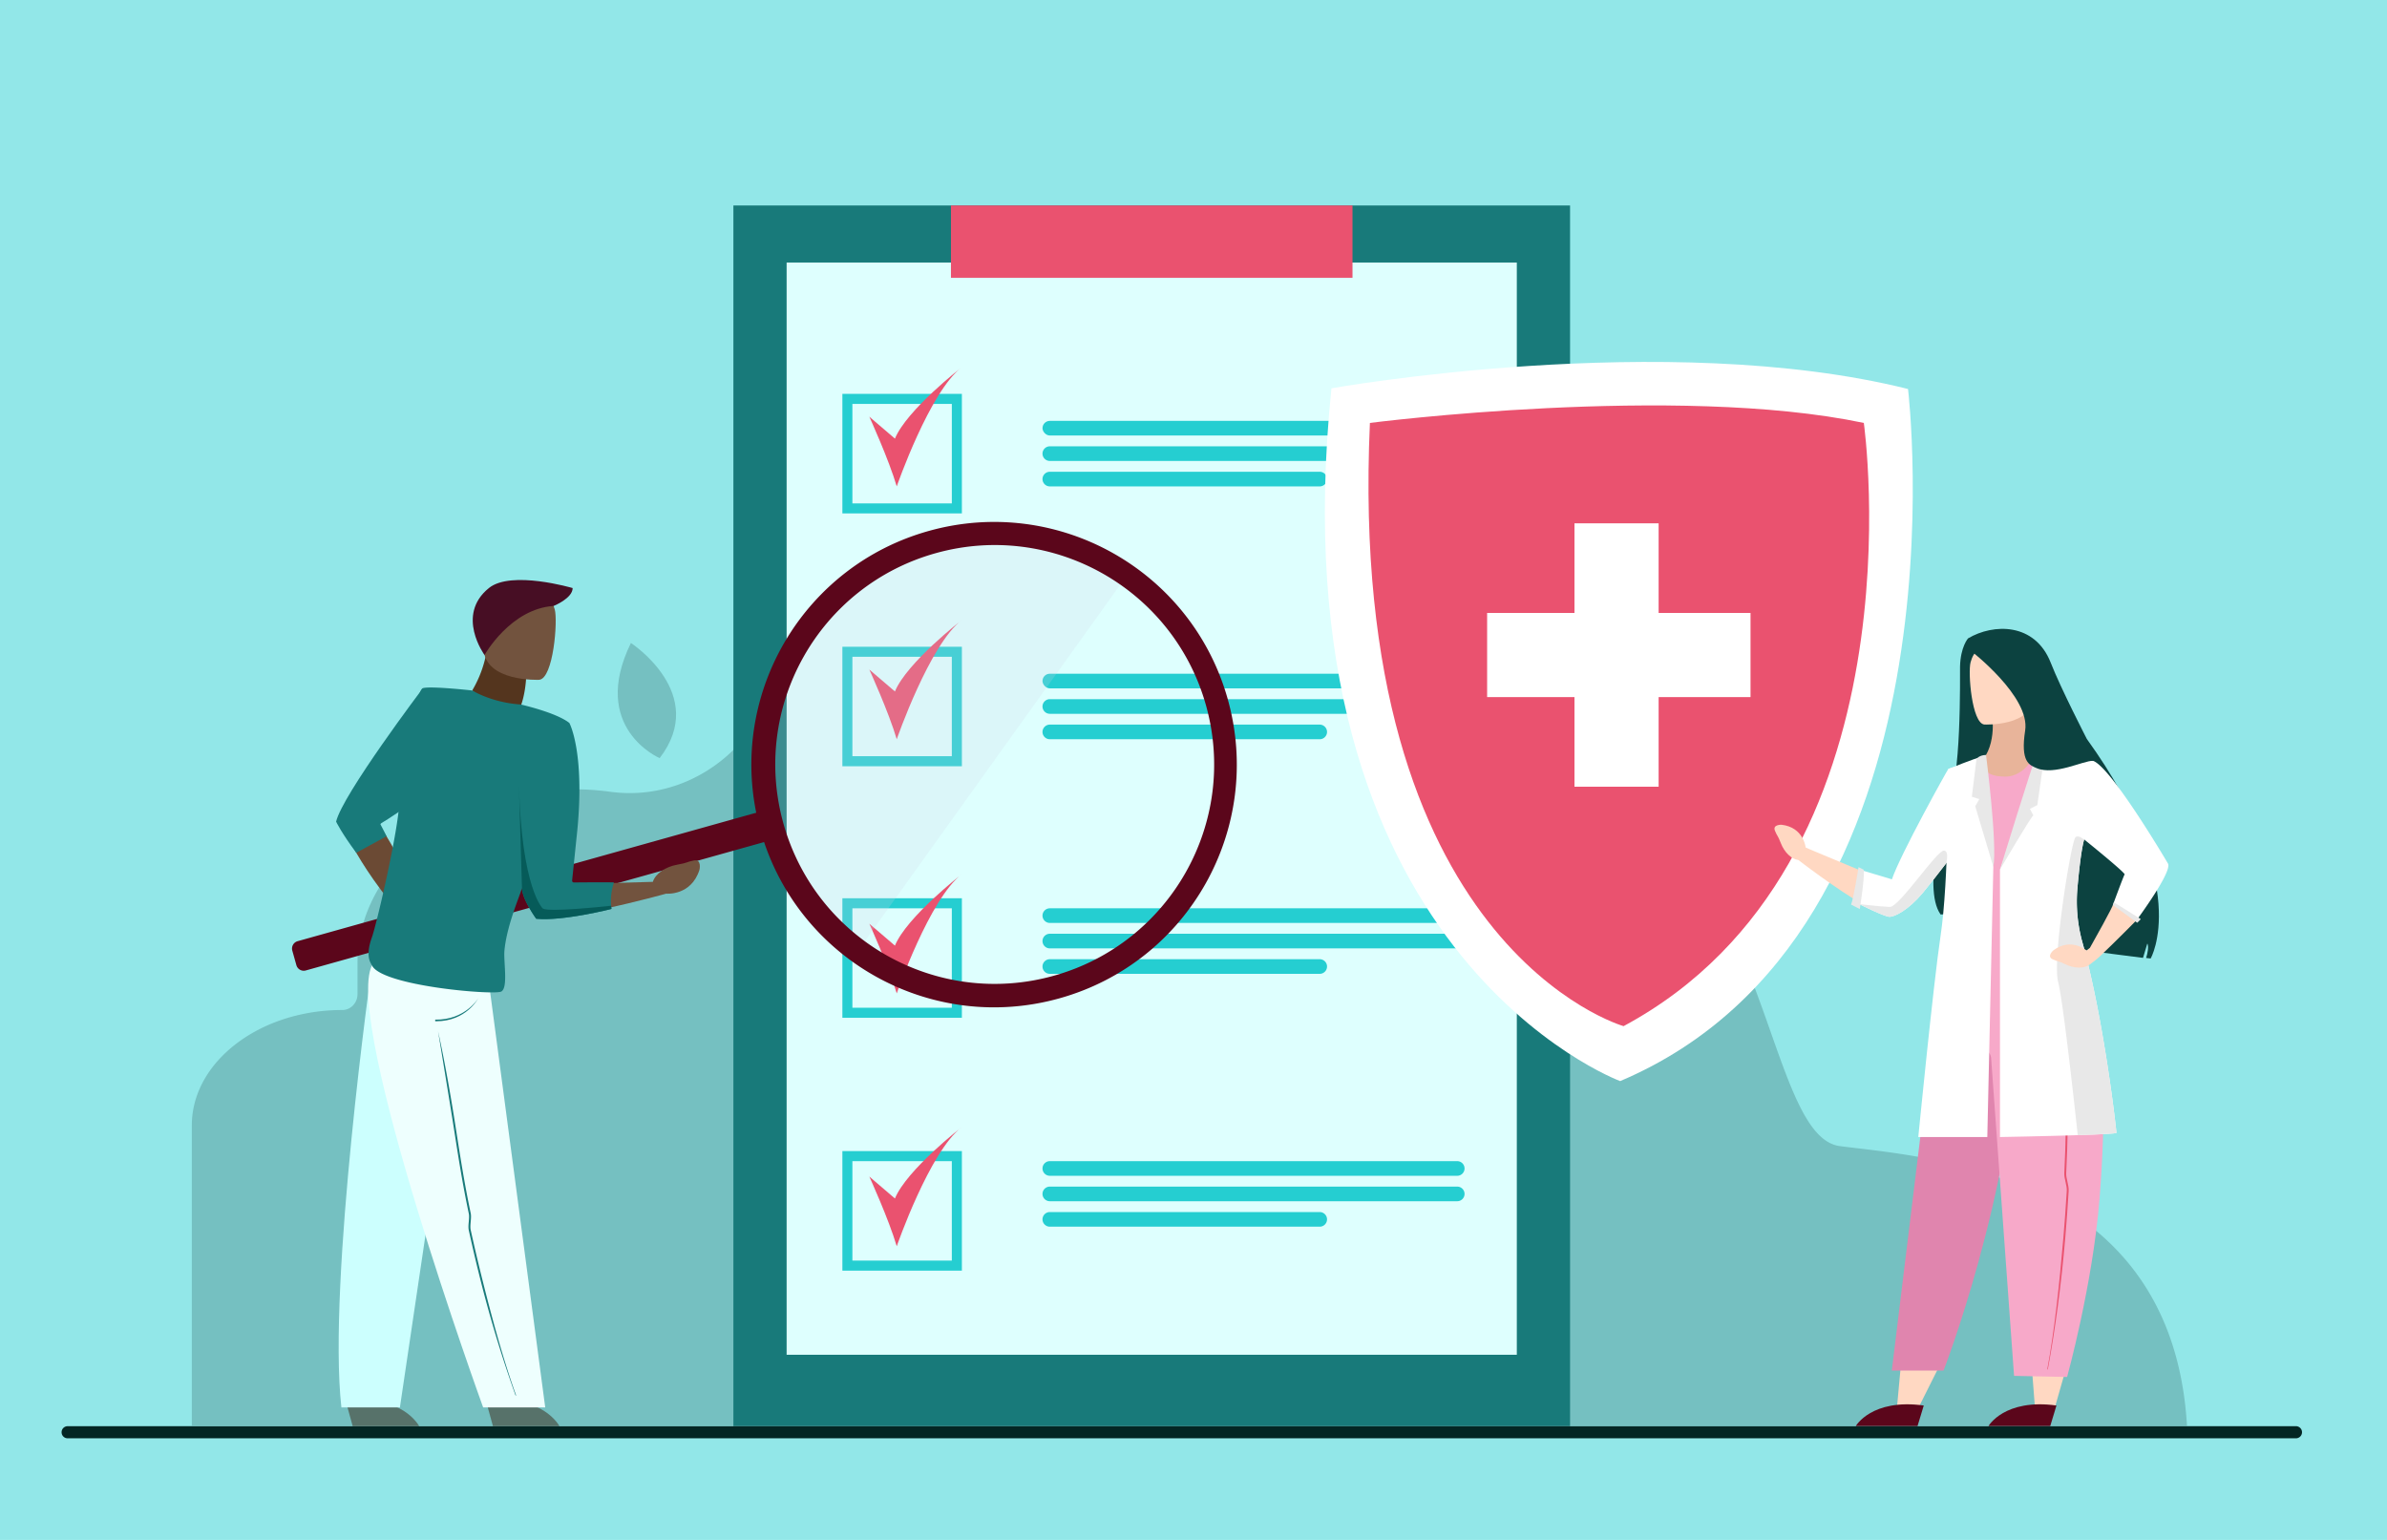 <svg xmlns="http://www.w3.org/2000/svg" viewBox="0 0 3100 2000"><defs><style>.cls-1{fill:#92e7e8;}.cls-2,.cls-7{fill:#032624;}.cls-19,.cls-2{opacity:0.2;}.cls-3{fill:#187a7a;}.cls-4{fill:#defffe;}.cls-5{fill:#ea526f;}.cls-6{fill:#25ced1;}.cls-8{fill:#fff;}.cls-9{fill:#0c4240;}.cls-10{fill:#ffd8c2;}.cls-11{fill:#5b061b;}.cls-12{fill:#e085ae;}.cls-13{fill:#f7a9c9;}.cls-14{fill:#e8b49a;}.cls-15{fill:#e8e8e8;}.cls-16{fill:#57726a;}.cls-17{fill:#ccfffe;}.cls-18{fill:#eefffe;}.cls-19{fill:#cdd2ea;}.cls-20{fill:#54351e;}.cls-21{fill:#72533e;}.cls-22{fill:#6b4a34;}.cls-23{fill:#470e24;}.cls-24{fill:#065b59;}</style></defs><g id="Слой_2" data-name="Слой 2"><rect class="cls-1" width="3100" height="2000"/></g><g id="Layer_2" data-name="Layer 2"><path class="cls-2" d="M2840.24,1851.76c-19.51-331.92-342.56-349-450.85-363.22s-89.06-472.87-403-463.42h0c-70.93,0-135.94,21.42-185.5,56.63-36.2,25.71-85.08-1.11-85.08-46.94V821.64c0-209.32-157.57-380.58-350.16-380.58h0c-192.6,0-350.17,171.26-350.17,380.58h0c0,125.29-104.87,222.85-223.42,206.65a345.85,345.85,0,0,0-46.92-3.17h0c-154.46,0-280.85,101.61-280.85,225.81v40.25c0,11.38-8.8,20.61-19.67,20.6h-.2c-107.41,0-195.3,67.44-195.3,149.86v389.94l2018.12.18Z"/><path class="cls-2" d="M856.7,984.62s-91.39-38.89-37.34-149.52C819.36,835.1,921,901.2,856.7,984.62Z"/></g><g id="Layer_3" data-name="Layer 3"><rect class="cls-3" x="952.45" y="266.87" width="1086.59" height="1585.3"/><rect class="cls-4" x="1021.59" y="340.97" width="948.3" height="1418.57"/><rect class="cls-5" x="1235" y="266.87" width="521.49" height="93.89"/><path class="cls-6" d="M1249.2,995.19H1094V840H1249.2ZM1107,982.14h129.14V853H1107Z"/><rect class="cls-6" x="1353.9" y="875.01" width="548.11" height="19.01" rx="9.51"/><path class="cls-6" d="M1892.5,927.07H1363.41a9.53,9.53,0,0,1-9.51-9.5h0a9.54,9.54,0,0,1,9.51-9.51H1892.5a9.54,9.54,0,0,1,9.51,9.51h0A9.53,9.53,0,0,1,1892.5,927.07Z"/><path class="cls-6" d="M1713.91,960.12h-350.5a9.53,9.53,0,0,1-9.51-9.5h0a9.54,9.54,0,0,1,9.51-9.51h350.5a9.54,9.54,0,0,1,9.51,9.51h0A9.53,9.53,0,0,1,1713.91,960.12Z"/><path class="cls-5" d="M1129,869.61s25.31,55.45,35.6,90.51c0,0,42.75-123.34,84.65-155,0,0-71.6,55.57-87,92.94Z"/><path class="cls-6" d="M1249.2,666.79H1094V511.55H1249.2Zm-142.19-13h129.14V524.6H1107Z"/><rect class="cls-6" x="1353.9" y="546.62" width="548.11" height="19.01" rx="9.51"/><path class="cls-6" d="M1892.5,598.68H1363.41a9.54,9.54,0,0,1-9.51-9.51h0a9.53,9.53,0,0,1,9.51-9.5H1892.5a9.53,9.53,0,0,1,9.51,9.5h0A9.54,9.54,0,0,1,1892.5,598.68Z"/><path class="cls-6" d="M1713.91,631.73h-350.5a9.54,9.54,0,0,1-9.51-9.51h0a9.53,9.53,0,0,1,9.51-9.5h350.5a9.53,9.53,0,0,1,9.51,9.5h0A9.54,9.54,0,0,1,1713.91,631.73Z"/><path class="cls-5" d="M1129,541.21s25.31,55.45,35.6,90.52c0,0,42.75-123.34,84.65-155,0,0-71.6,55.56-87,92.93Z"/><path class="cls-6" d="M1892.5,1198.7H1363.41a9.54,9.54,0,0,1-9.51-9.51h0a9.53,9.53,0,0,1,9.51-9.5H1892.5a9.53,9.53,0,0,1,9.51,9.5h0A9.54,9.54,0,0,1,1892.5,1198.7Z"/><path class="cls-6" d="M1892.5,1231.75H1363.41a9.54,9.54,0,0,1-9.51-9.51h0a9.53,9.53,0,0,1,9.51-9.5H1892.5a9.53,9.53,0,0,1,9.51,9.5h0A9.54,9.54,0,0,1,1892.5,1231.75Z"/><path class="cls-6" d="M1713.91,1264.8h-350.5a9.54,9.54,0,0,1-9.51-9.51h0a9.53,9.53,0,0,1,9.51-9.5h350.5a9.53,9.53,0,0,1,9.51,9.5h0A9.54,9.54,0,0,1,1713.91,1264.8Z"/><path class="cls-6" d="M1249.2,1321.88H1094V1166.63H1249.2ZM1107,1308.83h129.14V1179.69H1107Z"/><path class="cls-5" d="M1129,1199.71s25.31,55.45,35.6,90.52c0,0,42.75-123.35,84.65-155,0,0-71.6,55.56-87,92.93Z"/><path class="cls-6" d="M1249.2,1650.28H1094V1495H1249.2ZM1107,1637.22h129.14V1508.08H1107Z"/><path class="cls-6" d="M1363.41,1508.08h529.1a9.5,9.5,0,0,1,9.5,9.5v0a9.5,9.5,0,0,1-9.5,9.5h-529.1a9.5,9.5,0,0,1-9.5-9.5v0a9.51,9.51,0,0,1,9.51-9.51Z"/><path class="cls-6" d="M1892.5,1560.14H1363.41a9.53,9.53,0,0,1-9.51-9.5h0a9.54,9.54,0,0,1,9.51-9.51H1892.5a9.54,9.54,0,0,1,9.51,9.51h0A9.53,9.53,0,0,1,1892.5,1560.14Z"/><path class="cls-6" d="M1713.91,1593.19h-350.5a9.53,9.53,0,0,1-9.51-9.5h0a9.54,9.54,0,0,1,9.51-9.51h350.5a9.54,9.54,0,0,1,9.51,9.51h0A9.53,9.53,0,0,1,1713.91,1593.19Z"/><path class="cls-5" d="M1129,1528.1s25.31,55.46,35.6,90.52c0,0,42.75-123.34,84.65-155,0,0-71.6,55.57-87,92.94Z"/><path class="cls-7" d="M2982.05,1852.33H87.67a7.79,7.79,0,0,0-7.67,7.85h0a7.79,7.79,0,0,0,7.67,7.85H2982.05a7.86,7.86,0,0,0,0-15.71Z"/></g><g id="Layer_4" data-name="Layer 4"><path class="cls-8" d="M1729.15,504.34s434.26-77.71,748.8.88c0,0,84.87,704.28-373.82,898.88C2104.13,1404.1,1653.55,1237.58,1729.15,504.34Z"/><path class="cls-5" d="M1779.1,549.28s398.26-51.1,641.45,0c0,0,81.21,572-312,783.45C2108.59,1332.73,1748.44,1230.67,1779.1,549.28Z"/><polygon class="cls-8" points="2273.41 796.08 2154.07 796.08 2154.07 679.68 2044.77 679.68 2044.77 796.08 1931.33 796.08 1931.33 905.38 2044.77 905.38 2044.77 1021.77 2154.07 1021.77 2154.07 905.38 2273.41 905.38 2273.41 796.08"/><g id="scientist_2" data-name="scientist 2"><path class="cls-9" d="M2528.7,1040.4c19-18.88,16.59-165.6,16.81-174.57.63-25.91,10.42-36.73,10.42-36.73,32.82-19.43,86.84-20.71,107.36,31.65,13.17,33.6,46.84,98.92,46.84,98.92,137.63,191,82.94,285.18,82.94,285.18l-5.88-.65c2-6.25,3.62-15.09,1.56-18.84l-5.61,18.7L2681.47,1231c-.77-19.54-8.62-50-8.62-50l-.48,51.71-13.64.72c5.4-109-17.77-162.58-24.63-175.85,5.89,60.62-23.45,159.48-23.45,159.48l-4.2-1,9.52-49.42-12.19,48.82-11.81-2.68q2.82-9.87,5.19-19.26c-3.25,12.08-5.19,19.26-5.19,19.26-25.33-27.56-71.73-25.12-71.73-25.12C2495,1152.25,2528.7,1040.4,2528.7,1040.4Z"/><polygon class="cls-10" points="2517.58 1776.26 2487.92 1835.46 2463.76 1826.15 2469.32 1765.73 2517.58 1776.26"/><path class="cls-11" d="M2498.38,1825.43l-8.08,26.74h-80.22S2430.6,1816.1,2498.38,1825.43Z"/><path class="cls-12" d="M2520.24,1261.09l-63.36,519h67.19s87.67-224.47,100.25-458.39C2629.13,1232.37,2520.24,1261.09,2520.24,1261.09Z"/><polygon class="cls-10" points="2682.07 1780.93 2668.32 1829.21 2642.62 1826.1 2636.93 1752.32 2682.07 1780.93"/><path class="cls-11" d="M2670.72,1825.43l-8.08,26.74h-80.22S2602.94,1816.1,2670.72,1825.43Z"/><path class="cls-13" d="M2607,1268.14h49.76l53.39-7.47s34.16,74.62,16.57,295.78c-8.94,112.38-42.18,231.92-42.18,231.92l-68.88-1.42-29.75-412.45c-.88-11.3-14-15.36-14-15.36l1.91-92.27Z"/><path class="cls-5" d="M2659.5,1778.51c9.27-49.87,17.42-109,22.67-170.74.81-9.43,1.57-19.14,2.28-28.84.78-10.71,1.5-21.56,2.14-32.23.22-3.67-.72-7.9-1.64-12-.86-3.81-1.74-7.75-1.57-10.91,2.14-40.6,2.25-77.77,2.35-110.56q0-12.9.11-25.28c.53-74.56,1.1-116.82,1.13-117.23h0c0,.41-3.1,42.48-3.63,117.15q-.09,12.38-.11,25.28c-.1,32.76-.21,69.89-2.35,110.43-.18,3.53.74,7.66,1.64,11.64s1.78,8,1.58,11.23c-.64,10.67-1.36,21.5-2.14,32.2-.71,9.7-1.47,19.39-2.27,28.81-5.25,61.62-11.65,121.3-20.91,171.09Z"/><path class="cls-14" d="M2587.08,927.92s7.89,45.83-20.64,67.46c0,0,12.27,26.6,20.53,30.76,9.21,4.64,33.36,4.65,41.23-2,8.13-6.89,15.37-39.78,15.37-39.78s-6.24-28.52-5-72.11Z"/><path class="cls-10" d="M2577.05,941s62.87,2.87,64.06-36.31,10.1-65.19-30-68.68-48.35,11.22-51.92,24.2S2560.73,939.26,2577.05,941Z"/><path class="cls-13" d="M2520.24,1261.09s8.34,6.88,91.63,11c5.42.27,10.56.45,15.45.56,29.87.69,50-1.38,63.21-4,17.86-3.51,23.22-8,23.22-8s-26-62.72-26-92.53c0-20.6-46.49-187.53-46.49-187.53-5.45,15-20.13,27.85-36.25,28-42.2.31-25.74-28-25.74-28l-47.53,19.1s5.9,17.63,3.68,34.72a42.74,42.74,0,0,1-3.6,12.84,29.14,29.14,0,0,1-1.37,2.59c-11.49,19.64-3.62,53.69,4.79,93.14S2520.24,1261.09,2520.24,1261.09Z"/><path class="cls-10" d="M2531.74,999.64s-50.14,84.26-74.86,147.91c0,0-60.58-25.15-95.22-39.74l-5.31-2.23-11.29-4.8s-2.58-26.32-31.41-29.61c0,0-11.91-.47-8.54,7.74s3.23,4.7,7.73,16.34,13.8,20.79,22.71,21.71c0,0,3.89,3,10.29,7.81h0c1.91,1.43,4,3,6.38,4.74,28.82,21.26,86.59,61.89,104.64,59.87,24.38-2.73,93.5-101.86,93.5-101.86Z"/><path class="cls-8" d="M2414.57,1174.23s32.89,16.52,39.42,16.52,24.24-8.6,42.88-30.82c8.13-9.7,20-24.87,30.85-39,14-18.25,26.16-34.73,26-35.24-.3-.91-6.82-92.16-6.82-92.16s-15.6,4.26-16.67,5.31-62.29,110.81-73.21,143.23l-36.46-10.94Z"/><path class="cls-8" d="M2588.75,1125.74l-7.83,351h-89.63s19.58-199.16,28.95-261.45c10.74-71.37,10-216.44,10-216.44s36.8-15,39.61-14.54S2588.75,1125.74,2588.75,1125.74Z"/><path class="cls-15" d="M2579.27,980.54s14.94,116.4,9.48,145.2l-23.49-78.54,5.3-9.38-9.7-3,6.06-49.41S2570.89,980.54,2579.27,980.54Z"/><path class="cls-8" d="M2597.36,1129.36v347.4s57-1,101-2.45c27.69-.9,50.26-2,50.26-3,0-2.46-15.64-144.59-44.2-247.4a197.37,197.37,0,0,1-6.49-70.34c2.05-23.19,5.06-50.38,8.68-63a3,3,0,0,0,.1-.32s53.88,43.42,52.51,45.47-14.69,38.19-14.69,38.19,25.3,18.35,30.46,20.92c0,0,47-63.35,40.47-73.43,0,0-81.88-139.24-100.49-133.4-5.28,1.66-60.33-3.67-60.33-3.67Z"/><path class="cls-15" d="M2643.57,984.33c-2.29,2.3-46.2,145-46.2,145s40.31-68.82,43.35-70.33l-4.5-8.49,9.65-4.85,8.79-61.37S2647.34,980.56,2643.57,984.33Z"/><path class="cls-9" d="M2559.77,845.4s77.12,59.43,70.31,103.32c-6.4,41.23,5.73,44.91,14.75,48.84,23.28,10.15,61.27-10,73.36-9.38,8.61.42-21-8.36-35-27.14-37.41-50-33.77-117.47-41.23-122.33C2591.05,805.59,2559.77,845.4,2559.77,845.4Z"/><path class="cls-15" d="M2413.66,1126.21s-6.51,41.81-9.7,48.63l11.37,5.81s6.82-43.24,5-51.13Z"/><path class="cls-15" d="M2672.87,1275.09c6,22.78,19.7,145.51,25.51,199.22,27.69-.9,50.26-2,50.26-3,0-2.46-15.64-144.59-44.2-247.4a197.37,197.37,0,0,1-6.49-70.34c2.05-23.19,5.06-50.38,8.68-63-4-3.44-8.49-5.47-11.09-3.28C2689.8,1092.16,2665.14,1245.74,2672.87,1275.09Z"/><path class="cls-10" d="M2744.55,1173.93c-.82,4.53-25.16,47.82-29.73,55.91-.46.84-.73,1.29-.73,1.29l-4.32,3.34s-19.89-17.43-43.16-.11c0,0-9,7.8-.93,11.49s5.56,1.21,16.81,6.63,24.28,5.71,31.41.3l7.9-6.07c1.35-1,3.82-3.27,7-6.23,15.17-14.24,46.25-45.64,46.25-45.64Z"/><path class="cls-15" d="M2414.57,1174.23s32.89,16.52,39.42,16.52,24.24-8.6,42.88-30.82c8.13-9.7,20-24.87,30.85-39,1.51-7.46,2.08-15.7-3-16.21-9.1-.91-58.2,73.66-70.48,73.2S2414.57,1174.23,2414.57,1174.23Z"/><path class="cls-15" d="M2745.3,1171.9l34.95,21.8s-4.56,5-4.71,4.71S2744,1175.5,2744,1175.5Z"/></g><path class="cls-16" d="M631.5,1820.69l8.7,31.62h86.39S704.49,1809.66,631.5,1820.69Z"/><path class="cls-16" d="M449.32,1820.69l8.71,31.62h86.39S522.32,1809.66,449.32,1820.69Z"/><path class="cls-17" d="M483.06,1253.91s-57.92,411.55-39.7,574h76l79.55-536.21Z"/><path class="cls-18" d="M636.56,1288.56l71.52,539.33H627.45s-181.3-499.64-144.39-574Z"/><path class="cls-19" d="M1203.78,706c-157.27,44-249,207.26-205,364.52A294.5,294.5,0,0,0,1115,1233.66L1459.41,753A295.16,295.16,0,0,0,1203.78,706Z"/><path class="cls-11" d="M1594.49,908.09c-47-167.61-220.88-265.41-388.48-218.46-160.09,44.85-256.49,205.54-223.9,365.92L386.48,1222.41a9.94,9.94,0,0,0-6.87,12.22l5.3,18.91a9.94,9.94,0,0,0,12.22,6.87l595.21-166.74c53.06,158,221.35,248.38,383.7,202.9C1543.64,1249.62,1641.44,1075.69,1594.49,908.09ZM1368.7,1267.23c-151.52,42.45-308.77-46-351.22-197.5s46-308.77,197.5-351.21,308.77,46,351.22,197.49S1520.22,1224.78,1368.7,1267.23Z"/><path class="cls-3" d="M566.59,1326.39c39.08,0,54.42-29.69,54.42-29.69-.16.28-17,28.28-55.8,27.59l0,2.09Z"/><path class="cls-3" d="M669.59,1812.36a1611,1611,0,0,1-47.51-157.64c-2.17-8.75-4.34-17.77-6.45-26.79-2.33-10-4.61-20-6.8-30-.75-3.42-.39-7.49,0-11.41.32-3.66.65-7.44,0-10.39-8-37.83-13.43-72.65-18.23-103.37q-1.89-12.09-3.74-23.68c-11.24-69.83-17.88-109.37-18-109.76h0c.09.39,9.24,39.49,20.49,109.41,1.25,7.74,2.48,15.63,3.74,23.69,4.8,30.69,10.24,65.48,18.22,103.25.69,3.29.34,7.26,0,11.08s-.67,7.64,0,10.7c2.18,9.93,4.47,20,6.79,30,2.11,9,4.28,18,6.44,26.76,14.17,57.2,29.23,112.46,45.77,158.15Z"/><path class="cls-20" d="M683.45,877.19s-.46,26.44-9.57,45.67c0,0-34.15-9.12-44.38-13.53-4.92-2.11-16.22-12.55-16.22-12.55a151,151,0,0,0,19.21-53.56C636.9,812.92,683.45,877.19,683.45,877.19Z"/><path class="cls-21" d="M700.3,882.91s-71,3.25-72.36-41-11.41-73.66,33.88-77.6,54.62,12.68,58.66,27.34S718.74,880.93,700.3,882.91Z"/><path class="cls-22" d="M574.15,893.82s-93.35,97.45-130.79,173.66c0,0,18.72,59.7,103.12,149.79,0,0,1.2-7.62,4.73-29,.69-4.21-31.42-77.8-60.05-118.75,0,0,66.46-42,84-76.4S574.15,893.82,574.15,893.82Z"/><path class="cls-23" d="M629.25,850.69S662.9,790.64,719,787c0,0,24.7-9.89,24.7-23.24,0,0-79.77-23.53-108.8,0C591.33,799,629.25,850.69,629.25,850.69Z"/><path class="cls-21" d="M901.07,1117.58c-10.72,2.11-6.45,2.77-21.6,5.45s-28.39,11.75-31.63,22.29l-111.76,3.14c8.77-39.82,8.1-189.61,2-201.76s-64.22-23.84-64.22-23.84L659.63,993.1s17.75,177.11,34.62,193.8,170.88-26.24,170.88-26.24,32.44,3.14,43.26-30.93C908.39,1129.73,911.79,1115.46,901.07,1117.58Z"/><path class="cls-3" d="M549.18,893.82S444.6,1032.22,436.5,1067.14c0,0,6.86,14.48,26.17,40.41L502,1086.12s-6.52-13.26-7.88-15.44c0,0-.76-.76,3.67-3.16s26.44-17.33,26.44-17.33Z"/><path class="cls-3" d="M483.06,1253.91c13.28,26.82,158.9,38.92,168,33.86s2.74-38.94,4.05-53.13c2.89-31.31,18.41-67.35,22.09-79,.43-1.42.68-2.2.68-2.2.26,14.68,18.48,39.84,18.48,39.84,34.66,3.41,97.74-12.77,97.74-12.77-.2-1.38-.35-2.76-.46-4.11a77.61,77.61,0,0,1,3.67-30.28c-5.37-.39-42-.12-51.93,0a2.34,2.34,0,0,1-2.37-2.45l5.66-54.94c12.33-110.17-9.22-149.73-9.22-149.73C722.59,925.45,676.37,915,676.37,915c-38.12-2.51-63.09-18.22-63.09-18.22s-54.65-6.07-64.1-3-27.16,113.61-31.27,157-29.16,150.58-34.85,166.4C474.25,1241.75,481,1249.82,483.06,1253.91Z"/><path class="cls-24" d="M677.88,1153.42c.26,14.68,18.48,39.84,18.48,39.84,34.66,3.41,97.74-12.77,97.74-12.77-.2-1.38-.35-2.76-.46-4.11-11.59,1.25-80.58,8.48-88.68,3.61,0,0-27.7-25.25-31.08-162.44Z"/></g></svg>